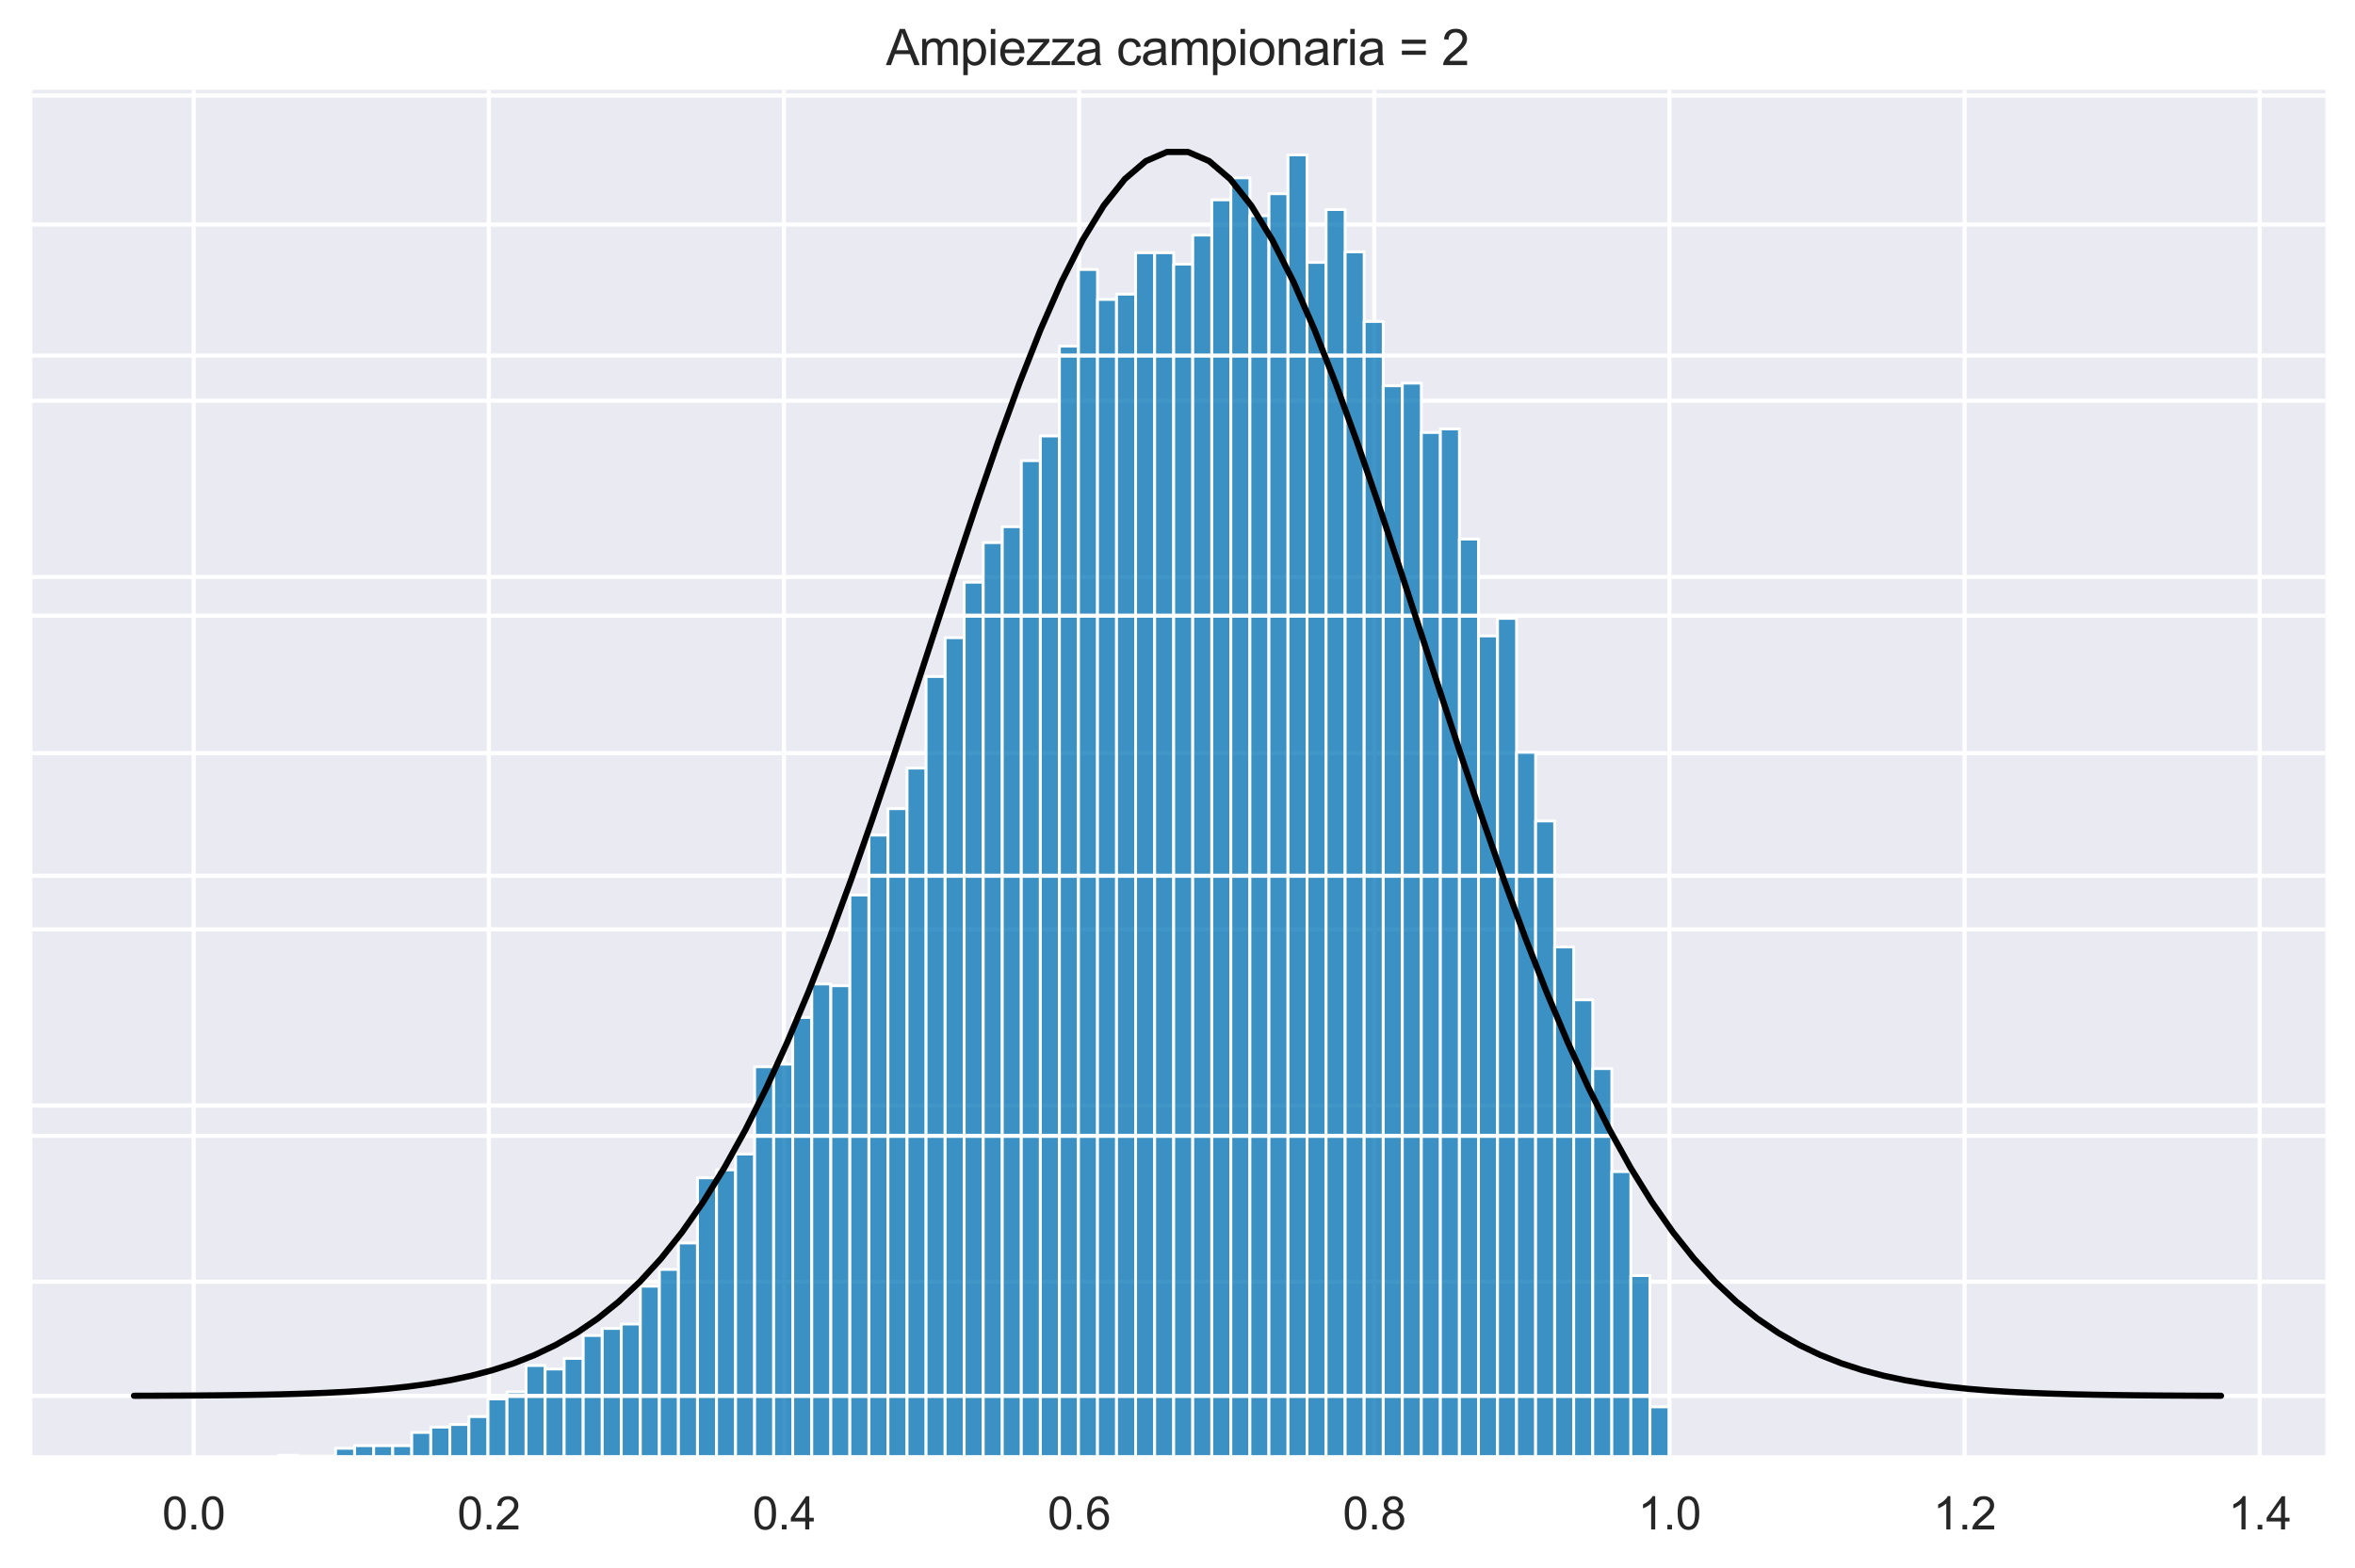 <?xml version="1.0" encoding="utf-8" standalone="no"?>
<!DOCTYPE svg PUBLIC "-//W3C//DTD SVG 1.1//EN"
  "http://www.w3.org/Graphics/SVG/1.1/DTD/svg11.dtd">
<svg xmlns:xlink="http://www.w3.org/1999/xlink" width="572.4pt" height="381.225pt" viewBox="0 0 572.4 381.225" xmlns="http://www.w3.org/2000/svg" version="1.1">
 <defs>
  <style type="text/css">*{stroke-linejoin: round; stroke-linecap: butt}</style>
 </defs>
 <g id="figure_1">
  <g id="patch_1">
   <path d="M 0 381.225 
L 572.4 381.225 
L 572.4 0 
L 0 0 
z
" style="fill: #ffffff"/>
  </g>
  <g id="axes_1">
   <g id="patch_2">
    <path d="M 7.2 354.465 
L 565.2 354.465 
L 565.2 21.825 
L 7.2 21.825 
z
" style="fill: #eaeaf2"/>
   </g>
   <g id="matplotlib.axis_1">
    <g id="xtick_1">
     <g id="line2d_1">
      <path d="M 47.069 354.465 
L 47.069 21.825 
" clip-path="url(#pa733d0bb87)" style="fill: none; stroke: #ffffff; stroke-linecap: round"/>
     </g>
     <g id="text_1">
      <!-- 0.0 -->
      <g style="fill: #262626" transform="translate(39.424 371.839) scale(0.11 -0.11)">
       <defs>
        <path id="ArialMT-30" d="M 266 2259 
Q 266 3072 433 3567 
Q 600 4063 929 4331 
Q 1259 4600 1759 4600 
Q 2128 4600 2406 4451 
Q 2684 4303 2865 4023 
Q 3047 3744 3150 3342 
Q 3253 2941 3253 2259 
Q 3253 1453 3087 958 
Q 2922 463 2592 192 
Q 2263 -78 1759 -78 
Q 1097 -78 719 397 
Q 266 969 266 2259 
z
M 844 2259 
Q 844 1131 1108 757 
Q 1372 384 1759 384 
Q 2147 384 2411 759 
Q 2675 1134 2675 2259 
Q 2675 3391 2411 3762 
Q 2147 4134 1753 4134 
Q 1366 4134 1134 3806 
Q 844 3388 844 2259 
z
" transform="scale(0.016)"/>
        <path id="ArialMT-2e" d="M 581 0 
L 581 641 
L 1222 641 
L 1222 0 
L 581 0 
z
" transform="scale(0.016)"/>
       </defs>
       <use xlink:href="#ArialMT-30"/>
       <use xlink:href="#ArialMT-2e" x="55.615"/>
       <use xlink:href="#ArialMT-30" x="83.398"/>
      </g>
     </g>
    </g>
    <g id="xtick_2">
     <g id="line2d_2">
      <path d="M 118.809 354.465 
L 118.809 21.825 
" clip-path="url(#pa733d0bb87)" style="fill: none; stroke: #ffffff; stroke-linecap: round"/>
     </g>
     <g id="text_2">
      <!-- 0.2 -->
      <g style="fill: #262626" transform="translate(111.164 371.839) scale(0.11 -0.11)">
       <defs>
        <path id="ArialMT-32" d="M 3222 541 
L 3222 0 
L 194 0 
Q 188 203 259 391 
Q 375 700 629 1000 
Q 884 1300 1366 1694 
Q 2113 2306 2375 2664 
Q 2638 3022 2638 3341 
Q 2638 3675 2398 3904 
Q 2159 4134 1775 4134 
Q 1369 4134 1125 3890 
Q 881 3647 878 3216 
L 300 3275 
Q 359 3922 746 4261 
Q 1134 4600 1788 4600 
Q 2447 4600 2831 4234 
Q 3216 3869 3216 3328 
Q 3216 3053 3103 2787 
Q 2991 2522 2730 2228 
Q 2469 1934 1863 1422 
Q 1356 997 1212 845 
Q 1069 694 975 541 
L 3222 541 
z
" transform="scale(0.016)"/>
       </defs>
       <use xlink:href="#ArialMT-30"/>
       <use xlink:href="#ArialMT-2e" x="55.615"/>
       <use xlink:href="#ArialMT-32" x="83.398"/>
      </g>
     </g>
    </g>
    <g id="xtick_3">
     <g id="line2d_3">
      <path d="M 190.548 354.465 
L 190.548 21.825 
" clip-path="url(#pa733d0bb87)" style="fill: none; stroke: #ffffff; stroke-linecap: round"/>
     </g>
     <g id="text_3">
      <!-- 0.4 -->
      <g style="fill: #262626" transform="translate(182.903 371.839) scale(0.11 -0.11)">
       <defs>
        <path id="ArialMT-34" d="M 2069 0 
L 2069 1097 
L 81 1097 
L 81 1613 
L 2172 4581 
L 2631 4581 
L 2631 1613 
L 3250 1613 
L 3250 1097 
L 2631 1097 
L 2631 0 
L 2069 0 
z
M 2069 1613 
L 2069 3678 
L 634 1613 
L 2069 1613 
z
" transform="scale(0.016)"/>
       </defs>
       <use xlink:href="#ArialMT-30"/>
       <use xlink:href="#ArialMT-2e" x="55.615"/>
       <use xlink:href="#ArialMT-34" x="83.398"/>
      </g>
     </g>
    </g>
    <g id="xtick_4">
     <g id="line2d_4">
      <path d="M 262.287 354.465 
L 262.287 21.825 
" clip-path="url(#pa733d0bb87)" style="fill: none; stroke: #ffffff; stroke-linecap: round"/>
     </g>
     <g id="text_4">
      <!-- 0.6 -->
      <g style="fill: #262626" transform="translate(254.642 371.839) scale(0.11 -0.11)">
       <defs>
        <path id="ArialMT-36" d="M 3184 3459 
L 2625 3416 
Q 2550 3747 2413 3897 
Q 2184 4138 1850 4138 
Q 1581 4138 1378 3988 
Q 1113 3794 959 3422 
Q 806 3050 800 2363 
Q 1003 2672 1297 2822 
Q 1591 2972 1913 2972 
Q 2475 2972 2870 2558 
Q 3266 2144 3266 1488 
Q 3266 1056 3080 686 
Q 2894 316 2569 119 
Q 2244 -78 1831 -78 
Q 1128 -78 684 439 
Q 241 956 241 2144 
Q 241 3472 731 4075 
Q 1159 4600 1884 4600 
Q 2425 4600 2770 4297 
Q 3116 3994 3184 3459 
z
M 888 1484 
Q 888 1194 1011 928 
Q 1134 663 1356 523 
Q 1578 384 1822 384 
Q 2178 384 2434 671 
Q 2691 959 2691 1453 
Q 2691 1928 2437 2201 
Q 2184 2475 1800 2475 
Q 1419 2475 1153 2201 
Q 888 1928 888 1484 
z
" transform="scale(0.016)"/>
       </defs>
       <use xlink:href="#ArialMT-30"/>
       <use xlink:href="#ArialMT-2e" x="55.615"/>
       <use xlink:href="#ArialMT-36" x="83.398"/>
      </g>
     </g>
    </g>
    <g id="xtick_5">
     <g id="line2d_5">
      <path d="M 334.026 354.465 
L 334.026 21.825 
" clip-path="url(#pa733d0bb87)" style="fill: none; stroke: #ffffff; stroke-linecap: round"/>
     </g>
     <g id="text_5">
      <!-- 0.8 -->
      <g style="fill: #262626" transform="translate(326.381 371.839) scale(0.11 -0.11)">
       <defs>
        <path id="ArialMT-38" d="M 1131 2484 
Q 781 2613 612 2850 
Q 444 3088 444 3419 
Q 444 3919 803 4259 
Q 1163 4600 1759 4600 
Q 2359 4600 2725 4251 
Q 3091 3903 3091 3403 
Q 3091 3084 2923 2848 
Q 2756 2613 2416 2484 
Q 2838 2347 3058 2040 
Q 3278 1734 3278 1309 
Q 3278 722 2862 322 
Q 2447 -78 1769 -78 
Q 1091 -78 675 323 
Q 259 725 259 1325 
Q 259 1772 486 2073 
Q 713 2375 1131 2484 
z
M 1019 3438 
Q 1019 3113 1228 2906 
Q 1438 2700 1772 2700 
Q 2097 2700 2305 2904 
Q 2513 3109 2513 3406 
Q 2513 3716 2298 3927 
Q 2084 4138 1766 4138 
Q 1444 4138 1231 3931 
Q 1019 3725 1019 3438 
z
M 838 1322 
Q 838 1081 952 856 
Q 1066 631 1291 507 
Q 1516 384 1775 384 
Q 2178 384 2440 643 
Q 2703 903 2703 1303 
Q 2703 1709 2433 1975 
Q 2163 2241 1756 2241 
Q 1359 2241 1098 1978 
Q 838 1716 838 1322 
z
" transform="scale(0.016)"/>
       </defs>
       <use xlink:href="#ArialMT-30"/>
       <use xlink:href="#ArialMT-2e" x="55.615"/>
       <use xlink:href="#ArialMT-38" x="83.398"/>
      </g>
     </g>
    </g>
    <g id="xtick_6">
     <g id="line2d_6">
      <path d="M 405.765 354.465 
L 405.765 21.825 
" clip-path="url(#pa733d0bb87)" style="fill: none; stroke: #ffffff; stroke-linecap: round"/>
     </g>
     <g id="text_6">
      <!-- 1.0 -->
      <g style="fill: #262626" transform="translate(398.12 371.839) scale(0.11 -0.11)">
       <defs>
        <path id="ArialMT-31" d="M 2384 0 
L 1822 0 
L 1822 3584 
Q 1619 3391 1289 3197 
Q 959 3003 697 2906 
L 697 3450 
Q 1169 3672 1522 3987 
Q 1875 4303 2022 4600 
L 2384 4600 
L 2384 0 
z
" transform="scale(0.016)"/>
       </defs>
       <use xlink:href="#ArialMT-31"/>
       <use xlink:href="#ArialMT-2e" x="55.615"/>
       <use xlink:href="#ArialMT-30" x="83.398"/>
      </g>
     </g>
    </g>
    <g id="xtick_7">
     <g id="line2d_7">
      <path d="M 477.505 354.465 
L 477.505 21.825 
" clip-path="url(#pa733d0bb87)" style="fill: none; stroke: #ffffff; stroke-linecap: round"/>
     </g>
     <g id="text_7">
      <!-- 1.2 -->
      <g style="fill: #262626" transform="translate(469.86 371.839) scale(0.11 -0.11)">
       <use xlink:href="#ArialMT-31"/>
       <use xlink:href="#ArialMT-2e" x="55.615"/>
       <use xlink:href="#ArialMT-32" x="83.398"/>
      </g>
     </g>
    </g>
    <g id="xtick_8">
     <g id="line2d_8">
      <path d="M 549.244 354.465 
L 549.244 21.825 
" clip-path="url(#pa733d0bb87)" style="fill: none; stroke: #ffffff; stroke-linecap: round"/>
     </g>
     <g id="text_8">
      <!-- 1.4 -->
      <g style="fill: #262626" transform="translate(541.599 371.839) scale(0.11 -0.11)">
       <use xlink:href="#ArialMT-31"/>
       <use xlink:href="#ArialMT-2e" x="55.615"/>
       <use xlink:href="#ArialMT-34" x="83.398"/>
      </g>
     </g>
    </g>
   </g>
   <g id="matplotlib.axis_2">
    <g id="ytick_1">
     <g id="line2d_9">
      <path d="M 7.2 354.465 
L 565.2 354.465 
" clip-path="url(#pa733d0bb87)" style="fill: none; stroke: #ffffff; stroke-linecap: round"/>
     </g>
    </g>
    <g id="ytick_2">
     <g id="line2d_10">
      <path d="M 7.2 311.625 
L 565.2 311.625 
" clip-path="url(#pa733d0bb87)" style="fill: none; stroke: #ffffff; stroke-linecap: round"/>
     </g>
    </g>
    <g id="ytick_3">
     <g id="line2d_11">
      <path d="M 7.2 268.785 
L 565.2 268.785 
" clip-path="url(#pa733d0bb87)" style="fill: none; stroke: #ffffff; stroke-linecap: round"/>
     </g>
    </g>
    <g id="ytick_4">
     <g id="line2d_12">
      <path d="M 7.2 225.946 
L 565.2 225.946 
" clip-path="url(#pa733d0bb87)" style="fill: none; stroke: #ffffff; stroke-linecap: round"/>
     </g>
    </g>
    <g id="ytick_5">
     <g id="line2d_13">
      <path d="M 7.2 183.106 
L 565.2 183.106 
" clip-path="url(#pa733d0bb87)" style="fill: none; stroke: #ffffff; stroke-linecap: round"/>
     </g>
    </g>
    <g id="ytick_6">
     <g id="line2d_14">
      <path d="M 7.2 140.266 
L 565.2 140.266 
" clip-path="url(#pa733d0bb87)" style="fill: none; stroke: #ffffff; stroke-linecap: round"/>
     </g>
    </g>
    <g id="ytick_7">
     <g id="line2d_15">
      <path d="M 7.2 97.426 
L 565.2 97.426 
" clip-path="url(#pa733d0bb87)" style="fill: none; stroke: #ffffff; stroke-linecap: round"/>
     </g>
    </g>
    <g id="ytick_8">
     <g id="line2d_16">
      <path d="M 7.2 54.587 
L 565.2 54.587 
" clip-path="url(#pa733d0bb87)" style="fill: none; stroke: #ffffff; stroke-linecap: round"/>
     </g>
    </g>
   </g>
   <g id="patch_3">
    <path d="M 67.67 354.465 
L 72.3 354.465 
L 72.3 353.822 
L 67.67 353.822 
z
" clip-path="url(#pa733d0bb87)" style="fill: #0173b2; fill-opacity: 0.75; stroke: #ffffff; stroke-width: 0.695; stroke-linejoin: miter"/>
   </g>
   <g id="patch_4">
    <path d="M 72.3 354.465 
L 76.93 354.465 
L 76.93 354.037 
L 72.3 354.037 
z
" clip-path="url(#pa733d0bb87)" style="fill: #0173b2; fill-opacity: 0.75; stroke: #ffffff; stroke-width: 0.695; stroke-linejoin: miter"/>
   </g>
   <g id="patch_5">
    <path d="M 76.93 354.465 
L 81.56 354.465 
L 81.56 354.037 
L 76.93 354.037 
z
" clip-path="url(#pa733d0bb87)" style="fill: #0173b2; fill-opacity: 0.75; stroke: #ffffff; stroke-width: 0.695; stroke-linejoin: miter"/>
   </g>
   <g id="patch_6">
    <path d="M 81.56 354.465 
L 86.19 354.465 
L 86.19 352.109 
L 81.56 352.109 
z
" clip-path="url(#pa733d0bb87)" style="fill: #0173b2; fill-opacity: 0.75; stroke: #ffffff; stroke-width: 0.695; stroke-linejoin: miter"/>
   </g>
   <g id="patch_7">
    <path d="M 86.19 354.465 
L 90.82 354.465 
L 90.82 351.466 
L 86.19 351.466 
z
" clip-path="url(#pa733d0bb87)" style="fill: #0173b2; fill-opacity: 0.75; stroke: #ffffff; stroke-width: 0.695; stroke-linejoin: miter"/>
   </g>
   <g id="patch_8">
    <path d="M 90.82 354.465 
L 95.449 354.465 
L 95.449 351.466 
L 90.82 351.466 
z
" clip-path="url(#pa733d0bb87)" style="fill: #0173b2; fill-opacity: 0.75; stroke: #ffffff; stroke-width: 0.695; stroke-linejoin: miter"/>
   </g>
   <g id="patch_9">
    <path d="M 95.449 354.465 
L 100.079 354.465 
L 100.079 351.466 
L 95.449 351.466 
z
" clip-path="url(#pa733d0bb87)" style="fill: #0173b2; fill-opacity: 0.75; stroke: #ffffff; stroke-width: 0.695; stroke-linejoin: miter"/>
   </g>
   <g id="patch_10">
    <path d="M 100.079 354.465 
L 104.709 354.465 
L 104.709 348.253 
L 100.079 348.253 
z
" clip-path="url(#pa733d0bb87)" style="fill: #0173b2; fill-opacity: 0.75; stroke: #ffffff; stroke-width: 0.695; stroke-linejoin: miter"/>
   </g>
   <g id="patch_11">
    <path d="M 104.709 354.465 
L 109.339 354.465 
L 109.339 346.968 
L 104.709 346.968 
z
" clip-path="url(#pa733d0bb87)" style="fill: #0173b2; fill-opacity: 0.75; stroke: #ffffff; stroke-width: 0.695; stroke-linejoin: miter"/>
   </g>
   <g id="patch_12">
    <path d="M 109.339 354.465 
L 113.969 354.465 
L 113.969 346.325 
L 109.339 346.325 
z
" clip-path="url(#pa733d0bb87)" style="fill: #0173b2; fill-opacity: 0.75; stroke: #ffffff; stroke-width: 0.695; stroke-linejoin: miter"/>
   </g>
   <g id="patch_13">
    <path d="M 113.969 354.465 
L 118.599 354.465 
L 118.599 344.398 
L 113.969 344.398 
z
" clip-path="url(#pa733d0bb87)" style="fill: #0173b2; fill-opacity: 0.75; stroke: #ffffff; stroke-width: 0.695; stroke-linejoin: miter"/>
   </g>
   <g id="patch_14">
    <path d="M 118.599 354.465 
L 123.229 354.465 
L 123.229 340.114 
L 118.599 340.114 
z
" clip-path="url(#pa733d0bb87)" style="fill: #0173b2; fill-opacity: 0.75; stroke: #ffffff; stroke-width: 0.695; stroke-linejoin: miter"/>
   </g>
   <g id="patch_15">
    <path d="M 123.229 354.465 
L 127.859 354.465 
L 127.859 338.4 
L 123.229 338.4 
z
" clip-path="url(#pa733d0bb87)" style="fill: #0173b2; fill-opacity: 0.75; stroke: #ffffff; stroke-width: 0.695; stroke-linejoin: miter"/>
   </g>
   <g id="patch_16">
    <path d="M 127.859 354.465 
L 132.489 354.465 
L 132.489 331.974 
L 127.859 331.974 
z
" clip-path="url(#pa733d0bb87)" style="fill: #0173b2; fill-opacity: 0.75; stroke: #ffffff; stroke-width: 0.695; stroke-linejoin: miter"/>
   </g>
   <g id="patch_17">
    <path d="M 132.489 354.465 
L 137.119 354.465 
L 137.119 332.831 
L 132.489 332.831 
z
" clip-path="url(#pa733d0bb87)" style="fill: #0173b2; fill-opacity: 0.75; stroke: #ffffff; stroke-width: 0.695; stroke-linejoin: miter"/>
   </g>
   <g id="patch_18">
    <path d="M 137.119 354.465 
L 141.749 354.465 
L 141.749 330.261 
L 137.119 330.261 
z
" clip-path="url(#pa733d0bb87)" style="fill: #0173b2; fill-opacity: 0.75; stroke: #ffffff; stroke-width: 0.695; stroke-linejoin: miter"/>
   </g>
   <g id="patch_19">
    <path d="M 141.749 354.465 
L 146.379 354.465 
L 146.379 324.691 
L 141.749 324.691 
z
" clip-path="url(#pa733d0bb87)" style="fill: #0173b2; fill-opacity: 0.75; stroke: #ffffff; stroke-width: 0.695; stroke-linejoin: miter"/>
   </g>
   <g id="patch_20">
    <path d="M 146.379 354.465 
L 151.008 354.465 
L 151.008 322.978 
L 146.379 322.978 
z
" clip-path="url(#pa733d0bb87)" style="fill: #0173b2; fill-opacity: 0.75; stroke: #ffffff; stroke-width: 0.695; stroke-linejoin: miter"/>
   </g>
   <g id="patch_21">
    <path d="M 151.008 354.465 
L 155.638 354.465 
L 155.638 321.907 
L 151.008 321.907 
z
" clip-path="url(#pa733d0bb87)" style="fill: #0173b2; fill-opacity: 0.75; stroke: #ffffff; stroke-width: 0.695; stroke-linejoin: miter"/>
   </g>
   <g id="patch_22">
    <path d="M 155.638 354.465 
L 160.268 354.465 
L 160.268 312.696 
L 155.638 312.696 
z
" clip-path="url(#pa733d0bb87)" style="fill: #0173b2; fill-opacity: 0.75; stroke: #ffffff; stroke-width: 0.695; stroke-linejoin: miter"/>
   </g>
   <g id="patch_23">
    <path d="M 160.268 354.465 
L 164.898 354.465 
L 164.898 308.626 
L 160.268 308.626 
z
" clip-path="url(#pa733d0bb87)" style="fill: #0173b2; fill-opacity: 0.75; stroke: #ffffff; stroke-width: 0.695; stroke-linejoin: miter"/>
   </g>
   <g id="patch_24">
    <path d="M 164.898 354.465 
L 169.528 354.465 
L 169.528 302.2 
L 164.898 302.2 
z
" clip-path="url(#pa733d0bb87)" style="fill: #0173b2; fill-opacity: 0.75; stroke: #ffffff; stroke-width: 0.695; stroke-linejoin: miter"/>
   </g>
   <g id="patch_25">
    <path d="M 169.528 354.465 
L 174.158 354.465 
L 174.158 286.35 
L 169.528 286.35 
z
" clip-path="url(#pa733d0bb87)" style="fill: #0173b2; fill-opacity: 0.75; stroke: #ffffff; stroke-width: 0.695; stroke-linejoin: miter"/>
   </g>
   <g id="patch_26">
    <path d="M 174.158 354.465 
L 178.788 354.465 
L 178.788 284.422 
L 174.158 284.422 
z
" clip-path="url(#pa733d0bb87)" style="fill: #0173b2; fill-opacity: 0.75; stroke: #ffffff; stroke-width: 0.695; stroke-linejoin: miter"/>
   </g>
   <g id="patch_27">
    <path d="M 178.788 354.465 
L 183.418 354.465 
L 183.418 280.566 
L 178.788 280.566 
z
" clip-path="url(#pa733d0bb87)" style="fill: #0173b2; fill-opacity: 0.75; stroke: #ffffff; stroke-width: 0.695; stroke-linejoin: miter"/>
   </g>
   <g id="patch_28">
    <path d="M 183.418 354.465 
L 188.048 354.465 
L 188.048 259.361 
L 183.418 259.361 
z
" clip-path="url(#pa733d0bb87)" style="fill: #0173b2; fill-opacity: 0.75; stroke: #ffffff; stroke-width: 0.695; stroke-linejoin: miter"/>
   </g>
   <g id="patch_29">
    <path d="M 188.048 354.465 
L 192.678 354.465 
L 192.678 258.718 
L 188.048 258.718 
z
" clip-path="url(#pa733d0bb87)" style="fill: #0173b2; fill-opacity: 0.75; stroke: #ffffff; stroke-width: 0.695; stroke-linejoin: miter"/>
   </g>
   <g id="patch_30">
    <path d="M 192.678 354.465 
L 197.308 354.465 
L 197.308 247.366 
L 192.678 247.366 
z
" clip-path="url(#pa733d0bb87)" style="fill: #0173b2; fill-opacity: 0.75; stroke: #ffffff; stroke-width: 0.695; stroke-linejoin: miter"/>
   </g>
   <g id="patch_31">
    <path d="M 197.308 354.465 
L 201.938 354.465 
L 201.938 239.226 
L 197.308 239.226 
z
" clip-path="url(#pa733d0bb87)" style="fill: #0173b2; fill-opacity: 0.75; stroke: #ffffff; stroke-width: 0.695; stroke-linejoin: miter"/>
   </g>
   <g id="patch_32">
    <path d="M 201.938 354.465 
L 206.567 354.465 
L 206.567 239.654 
L 201.938 239.654 
z
" clip-path="url(#pa733d0bb87)" style="fill: #0173b2; fill-opacity: 0.75; stroke: #ffffff; stroke-width: 0.695; stroke-linejoin: miter"/>
   </g>
   <g id="patch_33">
    <path d="M 206.567 354.465 
L 211.197 354.465 
L 211.197 217.592 
L 206.567 217.592 
z
" clip-path="url(#pa733d0bb87)" style="fill: #0173b2; fill-opacity: 0.75; stroke: #ffffff; stroke-width: 0.695; stroke-linejoin: miter"/>
   </g>
   <g id="patch_34">
    <path d="M 211.197 354.465 
L 215.827 354.465 
L 215.827 203.026 
L 211.197 203.026 
z
" clip-path="url(#pa733d0bb87)" style="fill: #0173b2; fill-opacity: 0.75; stroke: #ffffff; stroke-width: 0.695; stroke-linejoin: miter"/>
   </g>
   <g id="patch_35">
    <path d="M 215.827 354.465 
L 220.457 354.465 
L 220.457 196.6 
L 215.827 196.6 
z
" clip-path="url(#pa733d0bb87)" style="fill: #0173b2; fill-opacity: 0.75; stroke: #ffffff; stroke-width: 0.695; stroke-linejoin: miter"/>
   </g>
   <g id="patch_36">
    <path d="M 220.457 354.465 
L 225.087 354.465 
L 225.087 186.747 
L 220.457 186.747 
z
" clip-path="url(#pa733d0bb87)" style="fill: #0173b2; fill-opacity: 0.75; stroke: #ffffff; stroke-width: 0.695; stroke-linejoin: miter"/>
   </g>
   <g id="patch_37">
    <path d="M 225.087 354.465 
L 229.717 354.465 
L 229.717 164.471 
L 225.087 164.471 
z
" clip-path="url(#pa733d0bb87)" style="fill: #0173b2; fill-opacity: 0.75; stroke: #ffffff; stroke-width: 0.695; stroke-linejoin: miter"/>
   </g>
   <g id="patch_38">
    <path d="M 229.717 354.465 
L 234.347 354.465 
L 234.347 155.046 
L 229.717 155.046 
z
" clip-path="url(#pa733d0bb87)" style="fill: #0173b2; fill-opacity: 0.75; stroke: #ffffff; stroke-width: 0.695; stroke-linejoin: miter"/>
   </g>
   <g id="patch_39">
    <path d="M 234.347 354.465 
L 238.977 354.465 
L 238.977 141.551 
L 234.347 141.551 
z
" clip-path="url(#pa733d0bb87)" style="fill: #0173b2; fill-opacity: 0.75; stroke: #ffffff; stroke-width: 0.695; stroke-linejoin: miter"/>
   </g>
   <g id="patch_40">
    <path d="M 238.977 354.465 
L 243.607 354.465 
L 243.607 131.912 
L 238.977 131.912 
z
" clip-path="url(#pa733d0bb87)" style="fill: #0173b2; fill-opacity: 0.75; stroke: #ffffff; stroke-width: 0.695; stroke-linejoin: miter"/>
   </g>
   <g id="patch_41">
    <path d="M 243.607 354.465 
L 248.237 354.465 
L 248.237 128.057 
L 243.607 128.057 
z
" clip-path="url(#pa733d0bb87)" style="fill: #0173b2; fill-opacity: 0.75; stroke: #ffffff; stroke-width: 0.695; stroke-linejoin: miter"/>
   </g>
   <g id="patch_42">
    <path d="M 248.237 354.465 
L 252.867 354.465 
L 252.867 111.992 
L 248.237 111.992 
z
" clip-path="url(#pa733d0bb87)" style="fill: #0173b2; fill-opacity: 0.75; stroke: #ffffff; stroke-width: 0.695; stroke-linejoin: miter"/>
   </g>
   <g id="patch_43">
    <path d="M 252.867 354.465 
L 257.496 354.465 
L 257.496 105.994 
L 252.867 105.994 
z
" clip-path="url(#pa733d0bb87)" style="fill: #0173b2; fill-opacity: 0.75; stroke: #ffffff; stroke-width: 0.695; stroke-linejoin: miter"/>
   </g>
   <g id="patch_44">
    <path d="M 257.496 354.465 
L 262.126 354.465 
L 262.126 84.146 
L 257.496 84.146 
z
" clip-path="url(#pa733d0bb87)" style="fill: #0173b2; fill-opacity: 0.75; stroke: #ffffff; stroke-width: 0.695; stroke-linejoin: miter"/>
   </g>
   <g id="patch_45">
    <path d="M 262.126 354.465 
L 266.756 354.465 
L 266.756 65.511 
L 262.126 65.511 
z
" clip-path="url(#pa733d0bb87)" style="fill: #0173b2; fill-opacity: 0.75; stroke: #ffffff; stroke-width: 0.695; stroke-linejoin: miter"/>
   </g>
   <g id="patch_46">
    <path d="M 266.756 354.465 
L 271.386 354.465 
L 271.386 72.794 
L 266.756 72.794 
z
" clip-path="url(#pa733d0bb87)" style="fill: #0173b2; fill-opacity: 0.75; stroke: #ffffff; stroke-width: 0.695; stroke-linejoin: miter"/>
   </g>
   <g id="patch_47">
    <path d="M 271.386 354.465 
L 276.016 354.465 
L 276.016 71.508 
L 271.386 71.508 
z
" clip-path="url(#pa733d0bb87)" style="fill: #0173b2; fill-opacity: 0.75; stroke: #ffffff; stroke-width: 0.695; stroke-linejoin: miter"/>
   </g>
   <g id="patch_48">
    <path d="M 276.016 354.465 
L 280.646 354.465 
L 280.646 61.441 
L 276.016 61.441 
z
" clip-path="url(#pa733d0bb87)" style="fill: #0173b2; fill-opacity: 0.75; stroke: #ffffff; stroke-width: 0.695; stroke-linejoin: miter"/>
   </g>
   <g id="patch_49">
    <path d="M 280.646 354.465 
L 285.276 354.465 
L 285.276 61.441 
L 280.646 61.441 
z
" clip-path="url(#pa733d0bb87)" style="fill: #0173b2; fill-opacity: 0.75; stroke: #ffffff; stroke-width: 0.695; stroke-linejoin: miter"/>
   </g>
   <g id="patch_50">
    <path d="M 285.276 354.465 
L 289.906 354.465 
L 289.906 64.226 
L 285.276 64.226 
z
" clip-path="url(#pa733d0bb87)" style="fill: #0173b2; fill-opacity: 0.75; stroke: #ffffff; stroke-width: 0.695; stroke-linejoin: miter"/>
   </g>
   <g id="patch_51">
    <path d="M 289.906 354.465 
L 294.536 354.465 
L 294.536 57.157 
L 289.906 57.157 
z
" clip-path="url(#pa733d0bb87)" style="fill: #0173b2; fill-opacity: 0.75; stroke: #ffffff; stroke-width: 0.695; stroke-linejoin: miter"/>
   </g>
   <g id="patch_52">
    <path d="M 294.536 354.465 
L 299.166 354.465 
L 299.166 48.589 
L 294.536 48.589 
z
" clip-path="url(#pa733d0bb87)" style="fill: #0173b2; fill-opacity: 0.75; stroke: #ffffff; stroke-width: 0.695; stroke-linejoin: miter"/>
   </g>
   <g id="patch_53">
    <path d="M 299.166 354.465 
L 303.796 354.465 
L 303.796 43.234 
L 299.166 43.234 
z
" clip-path="url(#pa733d0bb87)" style="fill: #0173b2; fill-opacity: 0.75; stroke: #ffffff; stroke-width: 0.695; stroke-linejoin: miter"/>
   </g>
   <g id="patch_54">
    <path d="M 303.796 354.465 
L 308.426 354.465 
L 308.426 52.445 
L 303.796 52.445 
z
" clip-path="url(#pa733d0bb87)" style="fill: #0173b2; fill-opacity: 0.75; stroke: #ffffff; stroke-width: 0.695; stroke-linejoin: miter"/>
   </g>
   <g id="patch_55">
    <path d="M 308.426 354.465 
L 313.055 354.465 
L 313.055 47.09 
L 308.426 47.09 
z
" clip-path="url(#pa733d0bb87)" style="fill: #0173b2; fill-opacity: 0.75; stroke: #ffffff; stroke-width: 0.695; stroke-linejoin: miter"/>
   </g>
   <g id="patch_56">
    <path d="M 313.055 354.465 
L 317.685 354.465 
L 317.685 37.665 
L 313.055 37.665 
z
" clip-path="url(#pa733d0bb87)" style="fill: #0173b2; fill-opacity: 0.75; stroke: #ffffff; stroke-width: 0.695; stroke-linejoin: miter"/>
   </g>
   <g id="patch_57">
    <path d="M 317.685 354.465 
L 322.315 354.465 
L 322.315 63.797 
L 317.685 63.797 
z
" clip-path="url(#pa733d0bb87)" style="fill: #0173b2; fill-opacity: 0.75; stroke: #ffffff; stroke-width: 0.695; stroke-linejoin: miter"/>
   </g>
   <g id="patch_58">
    <path d="M 322.315 354.465 
L 326.945 354.465 
L 326.945 50.945 
L 322.315 50.945 
z
" clip-path="url(#pa733d0bb87)" style="fill: #0173b2; fill-opacity: 0.75; stroke: #ffffff; stroke-width: 0.695; stroke-linejoin: miter"/>
   </g>
   <g id="patch_59">
    <path d="M 326.945 354.465 
L 331.575 354.465 
L 331.575 61.227 
L 326.945 61.227 
z
" clip-path="url(#pa733d0bb87)" style="fill: #0173b2; fill-opacity: 0.75; stroke: #ffffff; stroke-width: 0.695; stroke-linejoin: miter"/>
   </g>
   <g id="patch_60">
    <path d="M 331.575 354.465 
L 336.205 354.465 
L 336.205 78.149 
L 331.575 78.149 
z
" clip-path="url(#pa733d0bb87)" style="fill: #0173b2; fill-opacity: 0.75; stroke: #ffffff; stroke-width: 0.695; stroke-linejoin: miter"/>
   </g>
   <g id="patch_61">
    <path d="M 336.205 354.465 
L 340.835 354.465 
L 340.835 93.785 
L 336.205 93.785 
z
" clip-path="url(#pa733d0bb87)" style="fill: #0173b2; fill-opacity: 0.75; stroke: #ffffff; stroke-width: 0.695; stroke-linejoin: miter"/>
   </g>
   <g id="patch_62">
    <path d="M 340.835 354.465 
L 345.465 354.465 
L 345.465 93.142 
L 340.835 93.142 
z
" clip-path="url(#pa733d0bb87)" style="fill: #0173b2; fill-opacity: 0.75; stroke: #ffffff; stroke-width: 0.695; stroke-linejoin: miter"/>
   </g>
   <g id="patch_63">
    <path d="M 345.465 354.465 
L 350.095 354.465 
L 350.095 105.138 
L 345.465 105.138 
z
" clip-path="url(#pa733d0bb87)" style="fill: #0173b2; fill-opacity: 0.75; stroke: #ffffff; stroke-width: 0.695; stroke-linejoin: miter"/>
   </g>
   <g id="patch_64">
    <path d="M 350.095 354.465 
L 354.725 354.465 
L 354.725 104.281 
L 350.095 104.281 
z
" clip-path="url(#pa733d0bb87)" style="fill: #0173b2; fill-opacity: 0.75; stroke: #ffffff; stroke-width: 0.695; stroke-linejoin: miter"/>
   </g>
   <g id="patch_65">
    <path d="M 354.725 354.465 
L 359.355 354.465 
L 359.355 131.056 
L 354.725 131.056 
z
" clip-path="url(#pa733d0bb87)" style="fill: #0173b2; fill-opacity: 0.75; stroke: #ffffff; stroke-width: 0.695; stroke-linejoin: miter"/>
   </g>
   <g id="patch_66">
    <path d="M 359.355 354.465 
L 363.984 354.465 
L 363.984 154.618 
L 359.355 154.618 
z
" clip-path="url(#pa733d0bb87)" style="fill: #0173b2; fill-opacity: 0.75; stroke: #ffffff; stroke-width: 0.695; stroke-linejoin: miter"/>
   </g>
   <g id="patch_67">
    <path d="M 363.984 354.465 
L 368.614 354.465 
L 368.614 150.334 
L 363.984 150.334 
z
" clip-path="url(#pa733d0bb87)" style="fill: #0173b2; fill-opacity: 0.75; stroke: #ffffff; stroke-width: 0.695; stroke-linejoin: miter"/>
   </g>
   <g id="patch_68">
    <path d="M 368.614 354.465 
L 373.244 354.465 
L 373.244 182.892 
L 368.614 182.892 
z
" clip-path="url(#pa733d0bb87)" style="fill: #0173b2; fill-opacity: 0.75; stroke: #ffffff; stroke-width: 0.695; stroke-linejoin: miter"/>
   </g>
   <g id="patch_69">
    <path d="M 373.244 354.465 
L 377.874 354.465 
L 377.874 199.599 
L 373.244 199.599 
z
" clip-path="url(#pa733d0bb87)" style="fill: #0173b2; fill-opacity: 0.75; stroke: #ffffff; stroke-width: 0.695; stroke-linejoin: miter"/>
   </g>
   <g id="patch_70">
    <path d="M 377.874 354.465 
L 382.504 354.465 
L 382.504 230.23 
L 377.874 230.23 
z
" clip-path="url(#pa733d0bb87)" style="fill: #0173b2; fill-opacity: 0.75; stroke: #ffffff; stroke-width: 0.695; stroke-linejoin: miter"/>
   </g>
   <g id="patch_71">
    <path d="M 382.504 354.465 
L 387.134 354.465 
L 387.134 243.082 
L 382.504 243.082 
z
" clip-path="url(#pa733d0bb87)" style="fill: #0173b2; fill-opacity: 0.75; stroke: #ffffff; stroke-width: 0.695; stroke-linejoin: miter"/>
   </g>
   <g id="patch_72">
    <path d="M 387.134 354.465 
L 391.764 354.465 
L 391.764 259.789 
L 387.134 259.789 
z
" clip-path="url(#pa733d0bb87)" style="fill: #0173b2; fill-opacity: 0.75; stroke: #ffffff; stroke-width: 0.695; stroke-linejoin: miter"/>
   </g>
   <g id="patch_73">
    <path d="M 391.764 354.465 
L 396.394 354.465 
L 396.394 284.85 
L 391.764 284.85 
z
" clip-path="url(#pa733d0bb87)" style="fill: #0173b2; fill-opacity: 0.75; stroke: #ffffff; stroke-width: 0.695; stroke-linejoin: miter"/>
   </g>
   <g id="patch_74">
    <path d="M 396.394 354.465 
L 401.024 354.465 
L 401.024 310.126 
L 396.394 310.126 
z
" clip-path="url(#pa733d0bb87)" style="fill: #0173b2; fill-opacity: 0.75; stroke: #ffffff; stroke-width: 0.695; stroke-linejoin: miter"/>
   </g>
   <g id="patch_75">
    <path d="M 401.024 354.465 
L 405.654 354.465 
L 405.654 342.041 
L 401.024 342.041 
z
" clip-path="url(#pa733d0bb87)" style="fill: #0173b2; fill-opacity: 0.75; stroke: #ffffff; stroke-width: 0.695; stroke-linejoin: miter"/>
   </g>
   <g id="patch_76">
    <path d="M 7.2 354.465 
L 7.2 21.825 
" style="fill: none; stroke: #ffffff; stroke-width: 1.25; stroke-linejoin: miter; stroke-linecap: square"/>
   </g>
   <g id="patch_77">
    <path d="M 7.2 354.465 
L 565.2 354.465 
" style="fill: none; stroke: #ffffff; stroke-width: 1.25; stroke-linejoin: miter; stroke-linecap: square"/>
   </g>
   <g id="text_9">
    <!-- Ampiezza campionaria = 2 -->
    <g style="fill: #262626" transform="translate(215.334 15.825) scale(0.12 -0.12)">
     <defs>
      <path id="ArialMT-41" d="M -9 0 
L 1750 4581 
L 2403 4581 
L 4278 0 
L 3588 0 
L 3053 1388 
L 1138 1388 
L 634 0 
L -9 0 
z
M 1313 1881 
L 2866 1881 
L 2388 3150 
Q 2169 3728 2063 4100 
Q 1975 3659 1816 3225 
L 1313 1881 
z
" transform="scale(0.016)"/>
      <path id="ArialMT-6d" d="M 422 0 
L 422 3319 
L 925 3319 
L 925 2853 
Q 1081 3097 1340 3245 
Q 1600 3394 1931 3394 
Q 2300 3394 2536 3241 
Q 2772 3088 2869 2813 
Q 3263 3394 3894 3394 
Q 4388 3394 4653 3120 
Q 4919 2847 4919 2278 
L 4919 0 
L 4359 0 
L 4359 2091 
Q 4359 2428 4304 2576 
Q 4250 2725 4106 2815 
Q 3963 2906 3769 2906 
Q 3419 2906 3187 2673 
Q 2956 2441 2956 1928 
L 2956 0 
L 2394 0 
L 2394 2156 
Q 2394 2531 2256 2718 
Q 2119 2906 1806 2906 
Q 1569 2906 1367 2781 
Q 1166 2656 1075 2415 
Q 984 2175 984 1722 
L 984 0 
L 422 0 
z
" transform="scale(0.016)"/>
      <path id="ArialMT-70" d="M 422 -1272 
L 422 3319 
L 934 3319 
L 934 2888 
Q 1116 3141 1344 3267 
Q 1572 3394 1897 3394 
Q 2322 3394 2647 3175 
Q 2972 2956 3137 2557 
Q 3303 2159 3303 1684 
Q 3303 1175 3120 767 
Q 2938 359 2589 142 
Q 2241 -75 1856 -75 
Q 1575 -75 1351 44 
Q 1128 163 984 344 
L 984 -1272 
L 422 -1272 
z
M 931 1641 
Q 931 1000 1190 694 
Q 1450 388 1819 388 
Q 2194 388 2461 705 
Q 2728 1022 2728 1688 
Q 2728 2322 2467 2637 
Q 2206 2953 1844 2953 
Q 1484 2953 1207 2617 
Q 931 2281 931 1641 
z
" transform="scale(0.016)"/>
      <path id="ArialMT-69" d="M 425 3934 
L 425 4581 
L 988 4581 
L 988 3934 
L 425 3934 
z
M 425 0 
L 425 3319 
L 988 3319 
L 988 0 
L 425 0 
z
" transform="scale(0.016)"/>
      <path id="ArialMT-65" d="M 2694 1069 
L 3275 997 
Q 3138 488 2766 206 
Q 2394 -75 1816 -75 
Q 1088 -75 661 373 
Q 234 822 234 1631 
Q 234 2469 665 2931 
Q 1097 3394 1784 3394 
Q 2450 3394 2872 2941 
Q 3294 2488 3294 1666 
Q 3294 1616 3291 1516 
L 816 1516 
Q 847 969 1125 678 
Q 1403 388 1819 388 
Q 2128 388 2347 550 
Q 2566 713 2694 1069 
z
M 847 1978 
L 2700 1978 
Q 2663 2397 2488 2606 
Q 2219 2931 1791 2931 
Q 1403 2931 1139 2672 
Q 875 2413 847 1978 
z
" transform="scale(0.016)"/>
      <path id="ArialMT-7a" d="M 125 0 
L 125 456 
L 2238 2881 
Q 1878 2863 1603 2863 
L 250 2863 
L 250 3319 
L 2963 3319 
L 2963 2947 
L 1166 841 
L 819 456 
Q 1197 484 1528 484 
L 3063 484 
L 3063 0 
L 125 0 
z
" transform="scale(0.016)"/>
      <path id="ArialMT-61" d="M 2588 409 
Q 2275 144 1986 34 
Q 1697 -75 1366 -75 
Q 819 -75 525 192 
Q 231 459 231 875 
Q 231 1119 342 1320 
Q 453 1522 633 1644 
Q 813 1766 1038 1828 
Q 1203 1872 1538 1913 
Q 2219 1994 2541 2106 
Q 2544 2222 2544 2253 
Q 2544 2597 2384 2738 
Q 2169 2928 1744 2928 
Q 1347 2928 1158 2789 
Q 969 2650 878 2297 
L 328 2372 
Q 403 2725 575 2942 
Q 747 3159 1072 3276 
Q 1397 3394 1825 3394 
Q 2250 3394 2515 3294 
Q 2781 3194 2906 3042 
Q 3031 2891 3081 2659 
Q 3109 2516 3109 2141 
L 3109 1391 
Q 3109 606 3145 398 
Q 3181 191 3288 0 
L 2700 0 
Q 2613 175 2588 409 
z
M 2541 1666 
Q 2234 1541 1622 1453 
Q 1275 1403 1131 1340 
Q 988 1278 909 1158 
Q 831 1038 831 891 
Q 831 666 1001 516 
Q 1172 366 1500 366 
Q 1825 366 2078 508 
Q 2331 650 2450 897 
Q 2541 1088 2541 1459 
L 2541 1666 
z
" transform="scale(0.016)"/>
      <path id="ArialMT-20" transform="scale(0.016)"/>
      <path id="ArialMT-63" d="M 2588 1216 
L 3141 1144 
Q 3050 572 2676 248 
Q 2303 -75 1759 -75 
Q 1078 -75 664 370 
Q 250 816 250 1647 
Q 250 2184 428 2587 
Q 606 2991 970 3192 
Q 1334 3394 1763 3394 
Q 2303 3394 2647 3120 
Q 2991 2847 3088 2344 
L 2541 2259 
Q 2463 2594 2264 2762 
Q 2066 2931 1784 2931 
Q 1359 2931 1093 2626 
Q 828 2322 828 1663 
Q 828 994 1084 691 
Q 1341 388 1753 388 
Q 2084 388 2306 591 
Q 2528 794 2588 1216 
z
" transform="scale(0.016)"/>
      <path id="ArialMT-6f" d="M 213 1659 
Q 213 2581 725 3025 
Q 1153 3394 1769 3394 
Q 2453 3394 2887 2945 
Q 3322 2497 3322 1706 
Q 3322 1066 3130 698 
Q 2938 331 2570 128 
Q 2203 -75 1769 -75 
Q 1072 -75 642 372 
Q 213 819 213 1659 
z
M 791 1659 
Q 791 1022 1069 705 
Q 1347 388 1769 388 
Q 2188 388 2466 706 
Q 2744 1025 2744 1678 
Q 2744 2294 2464 2611 
Q 2184 2928 1769 2928 
Q 1347 2928 1069 2612 
Q 791 2297 791 1659 
z
" transform="scale(0.016)"/>
      <path id="ArialMT-6e" d="M 422 0 
L 422 3319 
L 928 3319 
L 928 2847 
Q 1294 3394 1984 3394 
Q 2284 3394 2536 3286 
Q 2788 3178 2913 3003 
Q 3038 2828 3088 2588 
Q 3119 2431 3119 2041 
L 3119 0 
L 2556 0 
L 2556 2019 
Q 2556 2363 2490 2533 
Q 2425 2703 2258 2804 
Q 2091 2906 1866 2906 
Q 1506 2906 1245 2678 
Q 984 2450 984 1813 
L 984 0 
L 422 0 
z
" transform="scale(0.016)"/>
      <path id="ArialMT-72" d="M 416 0 
L 416 3319 
L 922 3319 
L 922 2816 
Q 1116 3169 1280 3281 
Q 1444 3394 1641 3394 
Q 1925 3394 2219 3213 
L 2025 2691 
Q 1819 2813 1613 2813 
Q 1428 2813 1281 2702 
Q 1134 2591 1072 2394 
Q 978 2094 978 1738 
L 978 0 
L 416 0 
z
" transform="scale(0.016)"/>
      <path id="ArialMT-3d" d="M 3381 2694 
L 356 2694 
L 356 3219 
L 3381 3219 
L 3381 2694 
z
M 3381 1303 
L 356 1303 
L 356 1828 
L 3381 1828 
L 3381 1303 
z
" transform="scale(0.016)"/>
     </defs>
     <use xlink:href="#ArialMT-41"/>
     <use xlink:href="#ArialMT-6d" x="66.699"/>
     <use xlink:href="#ArialMT-70" x="150"/>
     <use xlink:href="#ArialMT-69" x="205.615"/>
     <use xlink:href="#ArialMT-65" x="227.832"/>
     <use xlink:href="#ArialMT-7a" x="283.447"/>
     <use xlink:href="#ArialMT-7a" x="333.447"/>
     <use xlink:href="#ArialMT-61" x="383.447"/>
     <use xlink:href="#ArialMT-20" x="439.062"/>
     <use xlink:href="#ArialMT-63" x="466.846"/>
     <use xlink:href="#ArialMT-61" x="516.846"/>
     <use xlink:href="#ArialMT-6d" x="572.461"/>
     <use xlink:href="#ArialMT-70" x="655.762"/>
     <use xlink:href="#ArialMT-69" x="711.377"/>
     <use xlink:href="#ArialMT-6f" x="733.594"/>
     <use xlink:href="#ArialMT-6e" x="789.209"/>
     <use xlink:href="#ArialMT-61" x="844.824"/>
     <use xlink:href="#ArialMT-72" x="900.439"/>
     <use xlink:href="#ArialMT-69" x="933.74"/>
     <use xlink:href="#ArialMT-61" x="955.957"/>
     <use xlink:href="#ArialMT-20" x="1011.572"/>
     <use xlink:href="#ArialMT-3d" x="1039.355"/>
     <use xlink:href="#ArialMT-20" x="1097.754"/>
     <use xlink:href="#ArialMT-32" x="1125.537"/>
    </g>
   </g>
  </g>
  <g id="axes_2">
   <g id="matplotlib.axis_3">
    <g id="ytick_9">
     <g id="line2d_17">
      <path d="M 7.2 339.382 
L 565.2 339.382 
" clip-path="url(#pa733d0bb87)" style="fill: none; stroke: #ffffff; stroke-linecap: round"/>
     </g>
    </g>
    <g id="ytick_10">
     <g id="line2d_18">
      <path d="M 7.2 276.149 
L 565.2 276.149 
" clip-path="url(#pa733d0bb87)" style="fill: none; stroke: #ffffff; stroke-linecap: round"/>
     </g>
    </g>
    <g id="ytick_11">
     <g id="line2d_19">
      <path d="M 7.2 212.917 
L 565.2 212.917 
" clip-path="url(#pa733d0bb87)" style="fill: none; stroke: #ffffff; stroke-linecap: round"/>
     </g>
    </g>
    <g id="ytick_12">
     <g id="line2d_20">
      <path d="M 7.2 149.684 
L 565.2 149.684 
" clip-path="url(#pa733d0bb87)" style="fill: none; stroke: #ffffff; stroke-linecap: round"/>
     </g>
    </g>
    <g id="ytick_13">
     <g id="line2d_21">
      <path d="M 7.2 86.451 
L 565.2 86.451 
" clip-path="url(#pa733d0bb87)" style="fill: none; stroke: #ffffff; stroke-linecap: round"/>
     </g>
    </g>
    <g id="ytick_14">
     <g id="line2d_22">
      <path d="M 7.2 23.218 
L 565.2 23.218 
" clip-path="url(#pa733d0bb87)" style="fill: none; stroke: #ffffff; stroke-linecap: round"/>
     </g>
    </g>
   </g>
   <g id="PolyCollection_1"/>
   <g id="line2d_23">
    <path d="M 32.564 339.345 
L 37.688 339.329 
L 42.812 339.306 
L 47.936 339.275 
L 53.06 339.232 
L 58.183 339.172 
L 63.307 339.092 
L 68.431 338.985 
L 73.555 338.841 
L 78.679 338.65 
L 83.803 338.4 
L 88.927 338.075 
L 94.051 337.653 
L 99.175 337.113 
L 104.299 336.427 
L 109.423 335.56 
L 114.547 334.475 
L 119.671 333.129 
L 124.795 331.472 
L 129.919 329.449 
L 135.043 327 
L 140.167 324.06 
L 145.291 320.561 
L 150.415 316.431 
L 155.539 311.601 
L 160.663 306 
L 165.787 299.564 
L 170.911 292.235 
L 176.035 283.964 
L 181.159 274.72 
L 186.283 264.487 
L 191.407 253.268 
L 196.531 241.094 
L 201.655 228.02 
L 206.779 214.13 
L 211.902 199.539 
L 217.026 184.391 
L 222.15 168.859 
L 227.274 153.144 
L 232.398 137.47 
L 237.522 122.079 
L 242.646 107.226 
L 247.77 93.173 
L 252.894 80.181 
L 258.018 68.501 
L 263.142 58.366 
L 268.266 49.986 
L 273.39 43.537 
L 278.514 39.159 
L 283.638 36.945 
L 288.762 36.945 
L 293.886 39.159 
L 299.01 43.537 
L 304.134 49.986 
L 309.258 58.366 
L 314.382 68.501 
L 319.506 80.181 
L 324.63 93.173 
L 329.754 107.226 
L 334.878 122.079 
L 340.002 137.47 
L 345.126 153.144 
L 350.25 168.859 
L 355.374 184.391 
L 360.498 199.539 
L 365.621 214.13 
L 370.745 228.02 
L 375.869 241.094 
L 380.993 253.268 
L 386.117 264.487 
L 391.241 274.72 
L 396.365 283.964 
L 401.489 292.235 
L 406.613 299.564 
L 411.737 306 
L 416.861 311.601 
L 421.985 316.431 
L 427.109 320.561 
L 432.233 324.06 
L 437.357 327 
L 442.481 329.449 
L 447.605 331.472 
L 452.729 333.129 
L 457.853 334.475 
L 462.977 335.56 
L 468.101 336.427 
L 473.225 337.113 
L 478.349 337.653 
L 483.473 338.075 
L 488.597 338.4 
L 493.721 338.65 
L 498.845 338.841 
L 503.969 338.985 
L 509.093 339.092 
L 514.217 339.172 
L 519.34 339.232 
L 524.464 339.275 
L 529.588 339.306 
L 534.712 339.329 
L 539.836 339.345 
" clip-path="url(#pa733d0bb87)" style="fill: none; stroke: #000000; stroke-width: 1.5; stroke-linecap: round"/>
   </g>
   <g id="patch_78">
    <path d="M 7.2 354.465 
L 7.2 21.825 
" style="fill: none; stroke: #ffffff; stroke-width: 1.25; stroke-linejoin: miter; stroke-linecap: square"/>
   </g>
   <g id="patch_79">
    <path d="M 7.2 354.465 
L 565.2 354.465 
" style="fill: none; stroke: #ffffff; stroke-width: 1.25; stroke-linejoin: miter; stroke-linecap: square"/>
   </g>
  </g>
 </g>
 <defs>
  <clipPath id="pa733d0bb87">
   <rect x="7.2" y="21.825" width="558" height="332.64"/>
  </clipPath>
 </defs>
</svg>